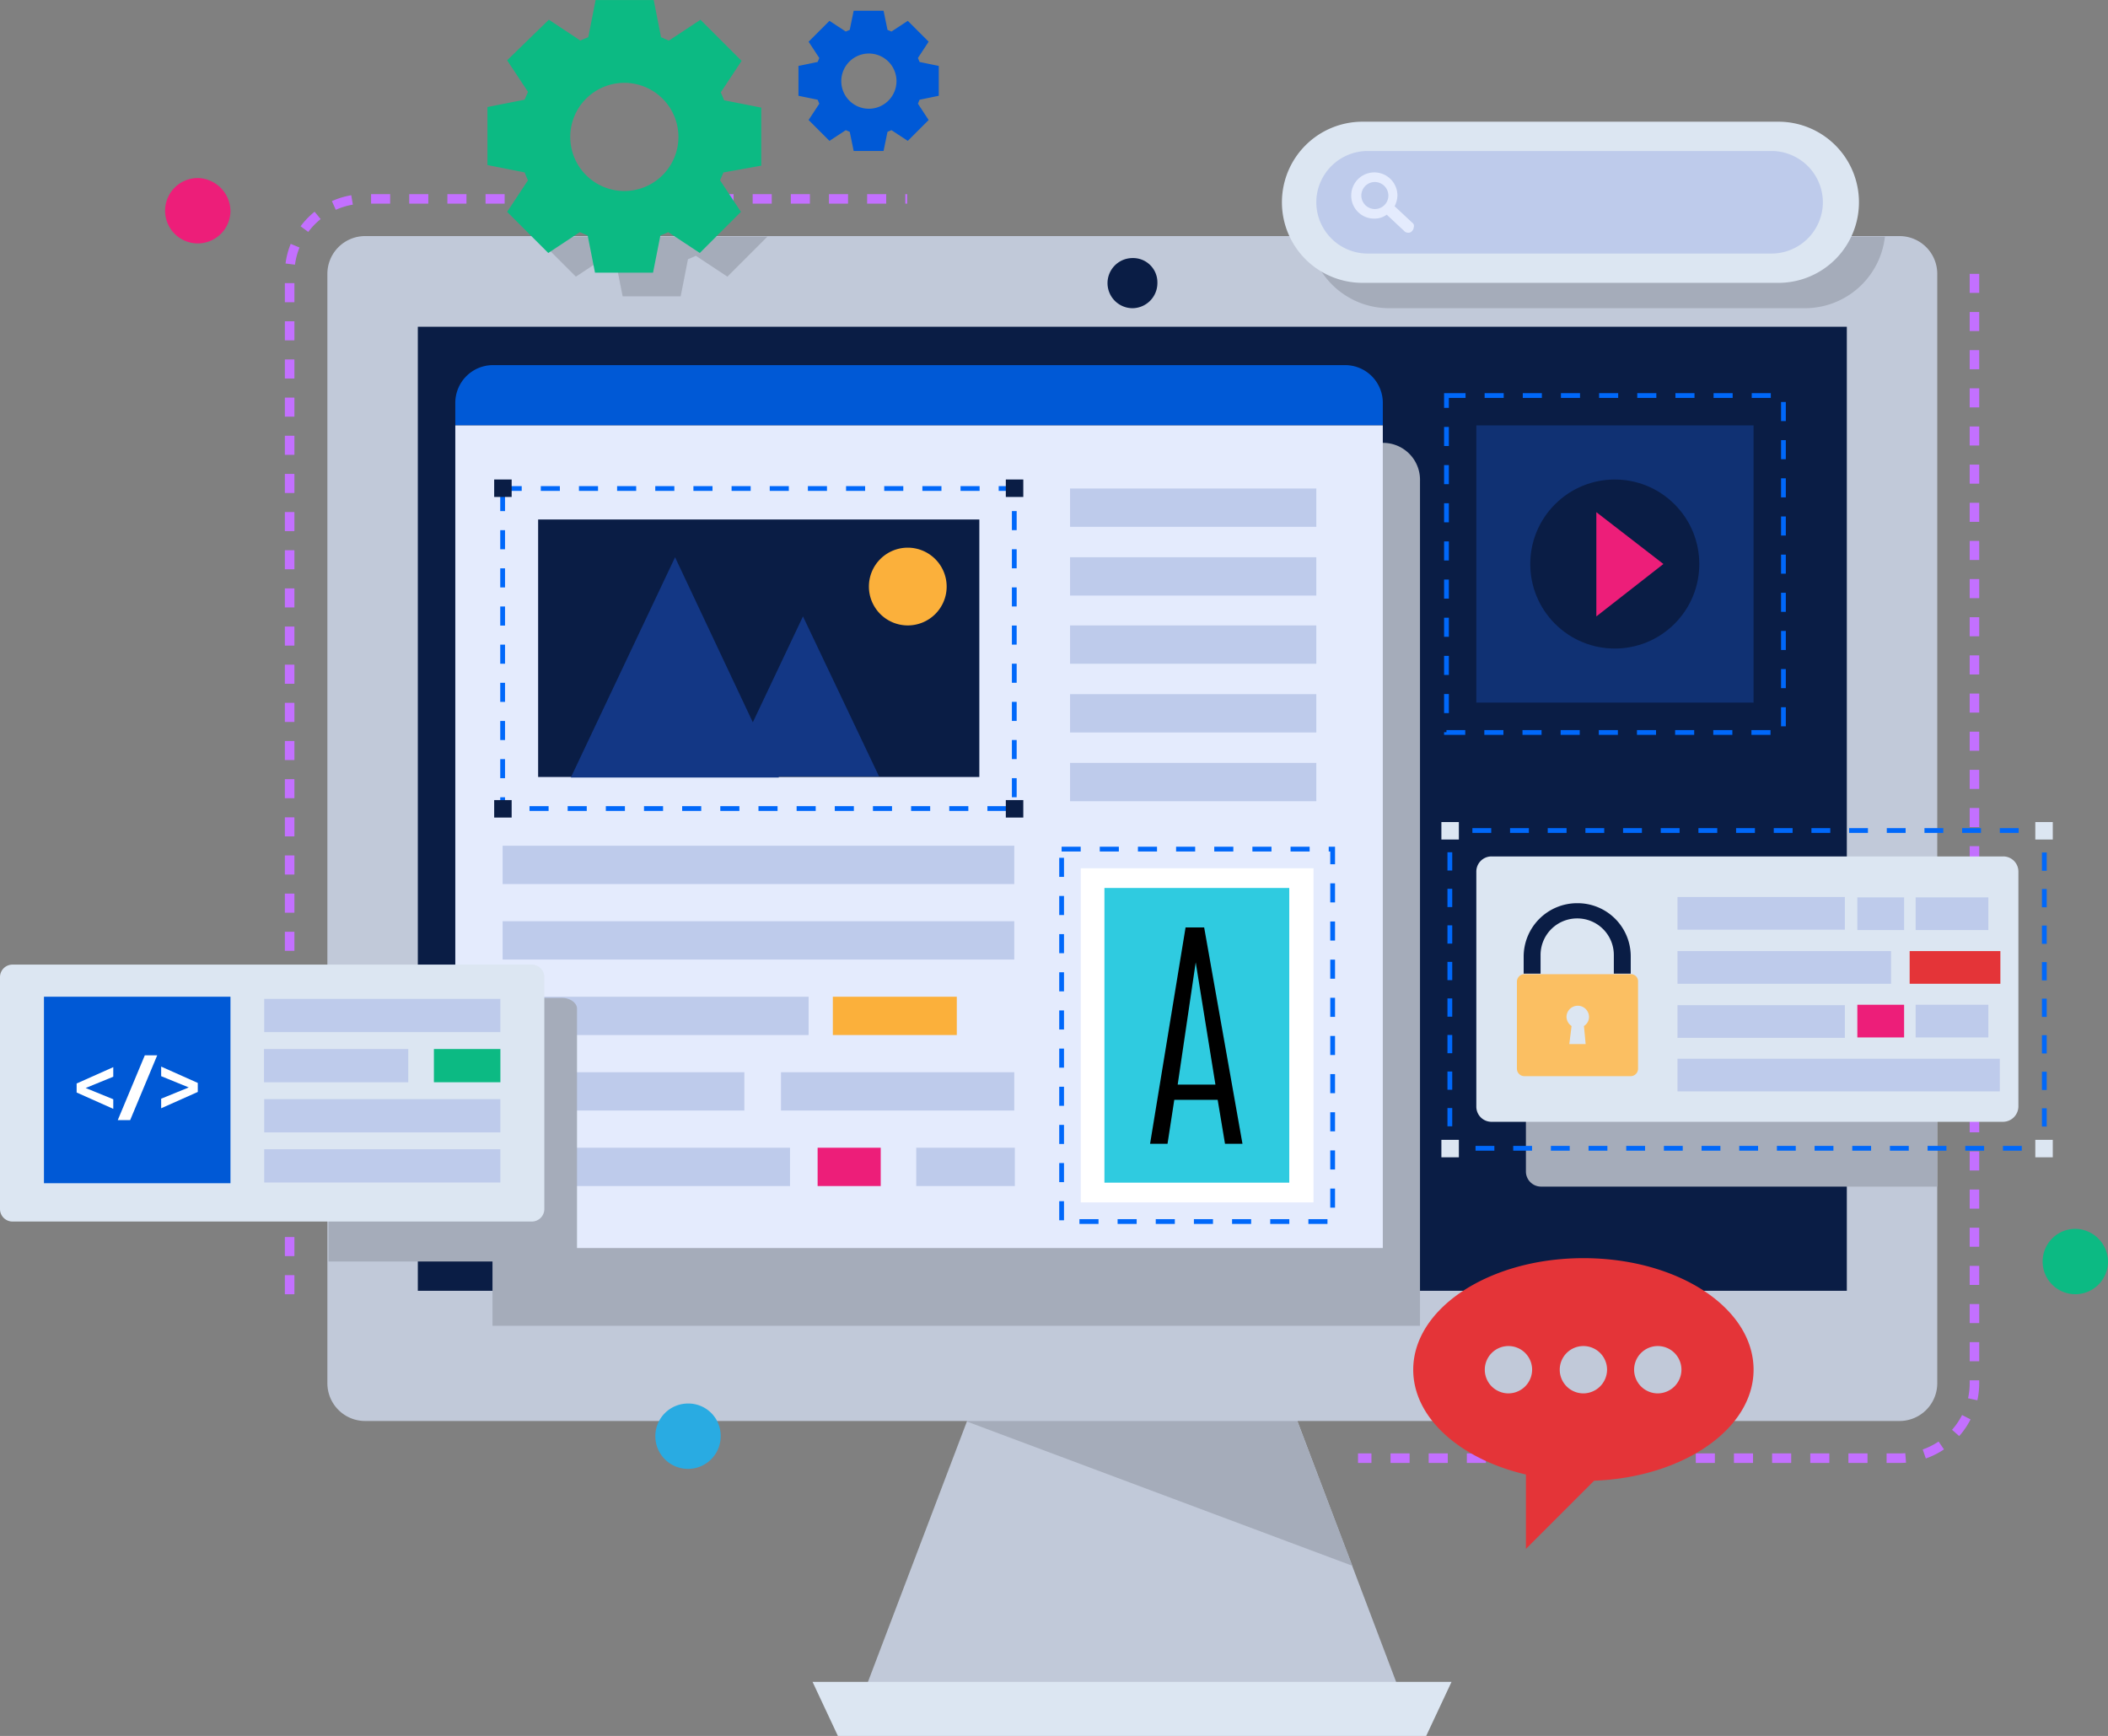 <svg xmlns="http://www.w3.org/2000/svg" width="295" height="242.955" viewBox="0 0 295 242.955">
  <rect x="0" y="0" width="295" height="242.955" fill="#808080" stroke="none"/>
  <g id="OBJECTS" transform="translate(-10 -16.3)">
    <g id="Grupo_1108069" data-name="Grupo 1108069" transform="translate(10 16.3)">
      <g id="Grupo_1108009" data-name="Grupo 1108009" transform="translate(40.532 27.836)">
        <path id="Trazado_902855" data-name="Trazado 902855" d="M337.268,64.9V220.167a10.483,10.483,0,0,1-10.488,10.488H251" transform="translate(-101.489 -54.412)" fill="none" stroke="#c370ff" stroke-miterlimit="10" stroke-width="1.335" stroke-dasharray="2.67 2.67"/>
        <path id="Trazado_902856" data-name="Trazado 902856" d="M61.4,204.9V62.088A10.483,10.483,0,0,1,71.888,51.6h75.938" transform="translate(-61.4 -51.6)" fill="none" stroke="#c370ff" stroke-miterlimit="10" stroke-width="1.335" stroke-dasharray="2.67 2.67"/>
      </g>
      <g id="Grupo_1108012" data-name="Grupo 1108012" transform="translate(45.815 33.041)">
        <g id="Grupo_1108010" data-name="Grupo 1108010" transform="translate(67.895 147.618)">
          <path id="Trazado_902857" data-name="Trazado 902857" d="M217.228,245.4h-32.41L164,300.2h73.967Z" transform="translate(-156.272 -245.4)" fill="#c1c9d9"/>
          <path id="Trazado_902858" data-name="Trazado 902858" d="M240.074,322.37H157.749L154.2,314.8h89.423Z" transform="translate(-154.2 -260.074)" fill="#dce6f2"/>
          <path id="Trazado_902859" data-name="Trazado 902859" d="M181.6,267.014,235.537,287.2,225.6,261.1H183.808Z" transform="translate(-159.993 -248.72)" fill="#a5acba"/>
        </g>
        <g id="Grupo_1108011" data-name="Grupo 1108011">
          <path id="Trazado_902860" data-name="Trazado 902860" d="M288.108,224.034H73.383a5.284,5.284,0,0,1-5.283-5.283V63.483A5.284,5.284,0,0,1,73.383,58.2H288.108a5.284,5.284,0,0,1,5.283,5.283V218.751A5.284,5.284,0,0,1,288.108,224.034Z" transform="translate(-68.1 -58.2)" fill="#c1c9d9"/>
          <path id="Trazado_902861" data-name="Trazado 902861" d="M213.539,65.569a3.518,3.518,0,0,1-3.47,3.549,3.509,3.509,0,0,1,0-7.018A3.4,3.4,0,0,1,213.539,65.569Z" transform="translate(-97.385 -59.024)" fill="#0a1d45"/>
          <rect id="Rectángulo_405353" data-name="Rectángulo 405353" width="134.922" height="199.979" transform="translate(212.636 12.69) rotate(90)" fill="#0a1d45"/>
        </g>
      </g>
      <g id="Grupo_1108014" data-name="Grupo 1108014" transform="translate(23.105 24.918)">
        <g id="Grupo_1108013" data-name="Grupo 1108013">
          <path id="Trazado_902862" data-name="Trazado 902862" d="M381.647,238.974a4.574,4.574,0,1,1-4.574-4.574A4.628,4.628,0,0,1,381.647,238.974Z" transform="translate(-109.752 -87.334)" fill="#0cba83"/>
          <path id="Trazado_902863" data-name="Trazado 902863" d="M48.447,52.474A4.574,4.574,0,1,1,43.874,47.9,4.682,4.682,0,0,1,48.447,52.474Z" transform="translate(-39.3 -47.9)" fill="#ed1e79"/>
          <path id="Trazado_902864" data-name="Trazado 902864" d="M135.447,269.974a4.574,4.574,0,1,1-4.574-4.574A4.527,4.527,0,0,1,135.447,269.974Z" transform="translate(-57.695 -93.888)" fill="#29abe2"/>
        </g>
      </g>
      <g id="Grupo_1108031" data-name="Grupo 1108031" transform="translate(63.716 51.099)">
        <g id="Grupo_1108016" data-name="Grupo 1108016">
          <path id="Trazado_902865" data-name="Trazado 902865" d="M221.992,94.9H102.683a5.284,5.284,0,0,0-5.283,5.283V218.467H227.2V100.183A5.168,5.168,0,0,0,221.992,94.9Z" transform="translate(-92.196 -84.018)" fill="#a5acba"/>
          <g id="Grupo_1108015" data-name="Grupo 1108015">
            <path id="Trazado_902866" data-name="Trazado 902866" d="M220.6,86.383a5.284,5.284,0,0,0-5.283-5.283H96.083A5.284,5.284,0,0,0,90.8,86.383v3.154H220.6V86.383Z" transform="translate(-90.8 -81.1)" fill="#0059d6"/>
            <rect id="Rectángulo_405354" data-name="Rectángulo 405354" width="129.797" height="115.13" transform="translate(0 8.438)" fill="#e4ebfd"/>
          </g>
        </g>
        <g id="Grupo_1108030" data-name="Grupo 1108030" transform="translate(5.441 16.008)">
          <g id="Grupo_1108017" data-name="Grupo 1108017" transform="translate(80.591 1.262)">
            <rect id="Rectángulo_405355" data-name="Rectángulo 405355" width="34.46" height="5.362" fill="#becbeb"/>
            <rect id="Rectángulo_405356" data-name="Rectángulo 405356" width="34.46" height="5.362" transform="translate(0 9.62)" fill="#becbeb"/>
            <rect id="Rectángulo_405357" data-name="Rectángulo 405357" width="34.46" height="5.362" transform="translate(0 19.162)" fill="#becbeb"/>
            <rect id="Rectángulo_405358" data-name="Rectángulo 405358" width="34.46" height="5.362" transform="translate(0 28.782)" fill="#becbeb"/>
            <rect id="Rectángulo_405359" data-name="Rectángulo 405359" width="34.46" height="5.362" transform="translate(0 38.403)" fill="#becbeb"/>
          </g>
          <g id="Grupo_1108020" data-name="Grupo 1108020" transform="translate(79.408 51.729)">
            <rect id="Rectángulo_405360" data-name="Rectángulo 405360" width="37.93" height="52.124" fill="none" stroke="#0068fa" stroke-miterlimit="10" stroke-width="0.668" stroke-dasharray="2.67 2.67"/>
            <g id="Grupo_1108019" data-name="Grupo 1108019" transform="translate(2.681 2.681)">
              <rect id="Rectángulo_405361" data-name="Rectángulo 405361" width="32.567" height="46.762" fill="#fff"/>
              <rect id="Rectángulo_405362" data-name="Rectángulo 405362" width="25.865" height="41.242" transform="translate(3.312 2.76)" fill="#2fcbe0"/>
              <g id="Grupo_1108018" data-name="Grupo 1108018" transform="translate(9.699 8.28)">
                <path id="Trazado_902867" data-name="Trazado 902867" d="M219.068,180.9h2.6l5.362,30.281h-2.445l-1.025-6.151h-6.072l-.946,6.151H214.1Zm4.179,22-2.76-17.112h0L217.964,202.9Z" transform="translate(-214.1 -180.9)"/>
              </g>
            </g>
          </g>
          <g id="Grupo_1108029" data-name="Grupo 1108029">
            <g id="Grupo_1108021" data-name="Grupo 1108021" transform="translate(1.183 51.256)">
              <rect id="Rectángulo_405363" data-name="Rectángulo 405363" width="71.601" height="5.362" fill="#becbeb"/>
              <rect id="Rectángulo_405364" data-name="Rectángulo 405364" width="71.601" height="5.362" transform="translate(0 10.567)" fill="#becbeb"/>
              <rect id="Rectángulo_405365" data-name="Rectángulo 405365" width="42.819" height="5.362" transform="translate(0 21.133)" fill="#becbeb"/>
              <rect id="Rectángulo_405366" data-name="Rectángulo 405366" width="33.829" height="5.362" transform="translate(0 31.7)" fill="#becbeb"/>
              <rect id="Rectángulo_405367" data-name="Rectángulo 405367" width="8.832" height="5.362" transform="translate(44.08 42.267)" fill="#ed1e79"/>
              <rect id="Rectángulo_405368" data-name="Rectángulo 405368" width="40.217" height="5.362" transform="translate(0 42.267)" fill="#becbeb"/>
              <rect id="Rectángulo_405369" data-name="Rectángulo 405369" width="17.348" height="5.362" transform="translate(46.21 21.133)" fill="#fbb03b"/>
              <rect id="Rectángulo_405370" data-name="Rectángulo 405370" width="32.646" height="5.362" transform="translate(38.955 31.7)" fill="#becbeb"/>
              <rect id="Rectángulo_405371" data-name="Rectángulo 405371" width="13.8" height="5.362" transform="translate(57.88 42.267)" fill="#becbeb"/>
            </g>
            <g id="Grupo_1108028" data-name="Grupo 1108028">
              <g id="Grupo_1108023" data-name="Grupo 1108023" transform="translate(6.151 5.599)">
                <rect id="Rectángulo_405372" data-name="Rectángulo 405372" width="61.744" height="36.037" fill="#0a1d45"/>
                <g id="Grupo_1108022" data-name="Grupo 1108022" transform="translate(4.574 3.943)">
                  <path id="Trazado_902868" data-name="Trazado 902868" d="M143.789,123.48,136.77,138.3l-10.882-23.1L111.3,146.033h29.1v-.158h14.036Z" transform="translate(-111.3 -113.859)" fill="#133785"/>
                  <path id="Trazado_902869" data-name="Trazado 902869" d="M169.641,113.5a5.441,5.441,0,1,0,5.441,5.441A5.452,5.452,0,0,0,169.641,113.5Z" transform="translate(-122.485 -113.5)" fill="#fbb03b"/>
                </g>
              </g>
              <g id="Grupo_1108027" data-name="Grupo 1108027">
                <rect id="Rectángulo_405373" data-name="Rectángulo 405373" width="71.601" height="44.79" transform="translate(1.183 1.262)" fill="none" stroke="#0068fa" stroke-miterlimit="10" stroke-width="0.668" stroke-dasharray="2.67 2.67"/>
                <g id="Grupo_1108026" data-name="Grupo 1108026">
                  <g id="Grupo_1108024" data-name="Grupo 1108024">
                    <rect id="Rectángulo_405374" data-name="Rectángulo 405374" width="2.445" height="2.445" transform="translate(71.601)" fill="#0a1d45"/>
                    <rect id="Rectángulo_405375" data-name="Rectángulo 405375" width="2.445" height="2.445" fill="#0a1d45"/>
                  </g>
                  <g id="Grupo_1108025" data-name="Grupo 1108025" transform="translate(0 44.869)">
                    <rect id="Rectángulo_405376" data-name="Rectángulo 405376" width="2.445" height="2.445" transform="translate(71.601)" fill="#0a1d45"/>
                    <rect id="Rectángulo_405377" data-name="Rectángulo 405377" width="2.445" height="2.445" fill="#0a1d45"/>
                  </g>
                </g>
              </g>
            </g>
          </g>
        </g>
      </g>
      <g id="Grupo_1108034" data-name="Grupo 1108034" transform="translate(202.423 55.357)">
        <rect id="Rectángulo_405378" data-name="Rectángulo 405378" width="47.156" height="47.156" fill="none" stroke="#0068fa" stroke-miterlimit="10" stroke-width="0.668" stroke-dasharray="2.67 2.67"/>
        <g id="Grupo_1108033" data-name="Grupo 1108033" transform="translate(4.179 4.179)">
          <rect id="Rectángulo_405379" data-name="Rectángulo 405379" width="38.797" height="38.797" fill="#103173"/>
          <g id="Grupo_1108032" data-name="Grupo 1108032" transform="translate(2.648 2.675)">
            <circle id="Elipse_12259" data-name="Elipse 12259" cx="11.828" cy="11.828" r="11.828" transform="translate(0 16.728) rotate(-45)" fill="#0a1d45"/>
            <path id="Trazado_902870" data-name="Trazado 902870" d="M293.3,107.2v14.588l9.384-7.334Z" transform="translate(-279.152 -97.731)" fill="#ed1e79"/>
          </g>
        </g>
      </g>
      <g id="Grupo_1108037" data-name="Grupo 1108037" transform="translate(179.397 17.033)">
        <path id="Trazado_902871" data-name="Trazado 902871" d="M242.3,58.3a11.275,11.275,0,0,0,11.2,10.015h58.2a11.269,11.269,0,0,0,11.2-10.015Z" transform="translate(-238.515 -42.213)" fill="#a5acba"/>
        <g id="Grupo_1108036" data-name="Grupo 1108036">
          <path id="Trazado_902872" data-name="Trazado 902872" d="M306.972,60.453h-58.2A11.274,11.274,0,0,1,237.5,49.176h0A11.274,11.274,0,0,1,248.776,37.9h58.2a11.274,11.274,0,0,1,11.276,11.276h0A11.274,11.274,0,0,1,306.972,60.453Z" transform="translate(-237.5 -37.9)" fill="#dce6f2"/>
          <g id="Grupo_1108035" data-name="Grupo 1108035" transform="translate(4.81 4.101)">
            <path id="Trazado_902873" data-name="Trazado 902873" d="M307.316,57.452h-56.54a7.2,7.2,0,0,1-7.176-7.176h0a7.2,7.2,0,0,1,7.176-7.176h56.54a7.2,7.2,0,0,1,7.176,7.176h0A7.2,7.2,0,0,1,307.316,57.452Z" transform="translate(-243.6 -43.1)" fill="#becbeb"/>
            <path id="Trazado_902874" data-name="Trazado 902874" d="M258.316,53.918l-2.445-2.287a3.538,3.538,0,0,0,.394-1.5,3.233,3.233,0,0,0-6.466,0,3.2,3.2,0,0,0,3.233,3.233,2.839,2.839,0,0,0,1.735-.552l2.445,2.287a.716.716,0,0,0,.552.237.614.614,0,0,0,.552-.237.852.852,0,0,0,.237-.552A.545.545,0,0,0,258.316,53.918ZM255,50.133a1.893,1.893,0,1,1-1.893-1.893A1.919,1.919,0,0,1,255,50.133Z" transform="translate(-244.911 -43.903)" fill="#e4ebfd"/>
          </g>
        </g>
      </g>
      <g id="Grupo_1108051" data-name="Grupo 1108051" transform="translate(201.713 115.051)">
        <path id="Trazado_902875" data-name="Trazado 902875" d="M338.365,179.8H282.929a2.12,2.12,0,0,0-2.129,2.129v32.883a2.12,2.12,0,0,0,2.129,2.129h55.436Z" transform="translate(-268.972 -165.921)" fill="#a5acba"/>
        <g id="Grupo_1108050" data-name="Grupo 1108050">
          <g id="Grupo_1108043" data-name="Grupo 1108043">
            <g id="Grupo_1108039" data-name="Grupo 1108039" transform="translate(1.183 1.183)">
              <g id="Grupo_1108038" data-name="Grupo 1108038">
                <path id="Trazado_902876" data-name="Trazado 902876" d="M372.525,218.8v1.025H371.5" transform="translate(-289.332 -175.35)" fill="none" stroke="#0068fa" stroke-miterlimit="10" stroke-width="0.668"/>
                <line id="Línea_1839" data-name="Línea 1839" x1="77.91" transform="translate(2.129 44.475)" fill="none" stroke="#0068fa" stroke-miterlimit="10" stroke-width="0.668" stroke-dasharray="2.636 2.636"/>
                <path id="Trazado_902877" data-name="Trazado 902877" d="M268.4,219.825h-1.1V218.8" transform="translate(-267.3 -175.35)" fill="none" stroke="#0068fa" stroke-miterlimit="10" stroke-width="0.668"/>
                <line id="Línea_1840" data-name="Línea 1840" y1="39.27" transform="translate(0 2.129)" fill="none" stroke="#0068fa" stroke-miterlimit="10" stroke-width="0.668" stroke-dasharray="2.557 2.557"/>
                <path id="Trazado_902878" data-name="Trazado 902878" d="M267.3,164.8v-1.1h1.1" transform="translate(-267.3 -163.7)" fill="none" stroke="#0068fa" stroke-miterlimit="10" stroke-width="0.668"/>
                <line id="Línea_1841" data-name="Línea 1841" x2="77.91" transform="translate(3.154)" fill="none" stroke="#0068fa" stroke-miterlimit="10" stroke-width="0.668" stroke-dasharray="2.636 2.636"/>
                <path id="Trazado_902879" data-name="Trazado 902879" d="M371.5,163.7h1.025v1.1" transform="translate(-289.332 -163.7)" fill="none" stroke="#0068fa" stroke-miterlimit="10" stroke-width="0.668"/>
                <line id="Línea_1842" data-name="Línea 1842" y2="39.349" transform="translate(83.193 3.075)" fill="none" stroke="#0068fa" stroke-miterlimit="10" stroke-width="0.668" stroke-dasharray="2.557 2.557"/>
              </g>
            </g>
            <g id="Grupo_1108042" data-name="Grupo 1108042">
              <g id="Grupo_1108040" data-name="Grupo 1108040">
                <rect id="Rectángulo_405380" data-name="Rectángulo 405380" width="2.445" height="2.445" transform="translate(83.114)" fill="#dce6f2"/>
                <rect id="Rectángulo_405381" data-name="Rectángulo 405381" width="2.445" height="2.445" fill="#dce6f2"/>
              </g>
              <g id="Grupo_1108041" data-name="Grupo 1108041" transform="translate(0 44.475)">
                <rect id="Rectángulo_405382" data-name="Rectángulo 405382" width="2.445" height="2.445" transform="translate(83.114)" fill="#dce6f2"/>
                <rect id="Rectángulo_405383" data-name="Rectángulo 405383" width="2.445" height="2.445" fill="#dce6f2"/>
              </g>
            </g>
          </g>
          <g id="Grupo_1108049" data-name="Grupo 1108049" transform="translate(4.889 4.81)">
            <path id="Trazado_902880" data-name="Trazado 902880" d="M345.73,205.441h-71.6A2.12,2.12,0,0,1,272,203.312V170.429a2.12,2.12,0,0,1,2.129-2.129h71.6a2.12,2.12,0,0,1,2.129,2.129v32.883A2.17,2.17,0,0,1,345.73,205.441Z" transform="translate(-272 -168.3)" fill="#dce6f2"/>
            <g id="Grupo_1108048" data-name="Grupo 1108048" transform="translate(5.678 5.678)">
              <g id="Grupo_1108046" data-name="Grupo 1108046" transform="translate(22.474)">
                <g id="Grupo_1108044" data-name="Grupo 1108044">
                  <rect id="Rectángulo_405384" data-name="Rectángulo 405384" width="23.42" height="4.574" fill="#becbeb"/>
                  <rect id="Rectángulo_405385" data-name="Rectángulo 405385" width="29.886" height="4.574" transform="translate(0 7.57)" fill="#becbeb"/>
                  <rect id="Rectángulo_405386" data-name="Rectángulo 405386" width="12.696" height="4.574" transform="translate(32.489 7.57)" fill="#e43438"/>
                  <rect id="Rectángulo_405387" data-name="Rectángulo 405387" width="6.545" height="4.574" transform="translate(31.713 4.627) rotate(180)" fill="#becbeb"/>
                  <rect id="Rectángulo_405388" data-name="Rectángulo 405388" width="10.172" height="4.574" transform="translate(43.501 4.627) rotate(180)" fill="#becbeb"/>
                </g>
                <g id="Grupo_1108045" data-name="Grupo 1108045" transform="translate(0 15.082)">
                  <rect id="Rectángulo_405389" data-name="Rectángulo 405389" width="23.42" height="4.574" transform="translate(0 0.058)" fill="#becbeb"/>
                  <rect id="Rectángulo_405390" data-name="Rectángulo 405390" width="45.106" height="4.574" transform="translate(0 7.55)" fill="#becbeb"/>
                  <rect id="Rectángulo_405391" data-name="Rectángulo 405391" width="6.545" height="4.574" transform="translate(31.713 4.574) rotate(180)" fill="#ed1e79"/>
                  <rect id="Rectángulo_405392" data-name="Rectángulo 405392" width="10.172" height="4.574" transform="translate(43.501 4.574) rotate(180)" fill="#becbeb"/>
                </g>
              </g>
              <g id="Grupo_1108047" data-name="Grupo 1108047" transform="translate(0 0.867)">
                <path id="Trazado_902881" data-name="Trazado 902881" d="M287.891,176.6h0a7.488,7.488,0,0,0-7.491,7.491v2.366h2.366v-2.6a5.115,5.115,0,0,1,5.126-5.126h0a5.115,5.115,0,0,1,5.126,5.126v2.6h2.366v-2.366A7.438,7.438,0,0,0,287.891,176.6Z" transform="translate(-279.454 -176.6)" fill="#0a1d45"/>
                <path id="Trazado_902882" data-name="Trazado 902882" d="M295.129,189.2h-14.9a1.044,1.044,0,0,0-1.025,1.025v12.223a1.044,1.044,0,0,0,1.025,1.025h14.9a1.044,1.044,0,0,0,1.025-1.025V190.225A.994.994,0,0,0,295.129,189.2Zm-6.308,9.778h-2.287l.315-2.523a1.606,1.606,0,0,1-.71-1.262,1.577,1.577,0,0,1,3.154,0,1.493,1.493,0,0,1-.71,1.262Z" transform="translate(-279.2 -179.264)" fill="#fbbf62"/>
              </g>
            </g>
          </g>
        </g>
      </g>
      <g id="Grupo_1108068" data-name="Grupo 1108068">
        <path id="Trazado_902883" data-name="Trazado 902883" d="M284.615,239.6c-13.169,0-23.815,7.018-23.815,15.613,0,6.782,6.624,12.538,15.771,14.667V280.29l9.542-9.542c12.459-.473,22.316-7.255,22.316-15.535C308.429,246.539,297.783,239.6,284.615,239.6Zm-10.488,18.925a3.312,3.312,0,1,1,3.312-3.312A3.332,3.332,0,0,1,274.127,258.525Zm10.488,0a3.312,3.312,0,1,1,3.312-3.312A3.332,3.332,0,0,1,284.615,258.525Zm10.409,0a3.312,3.312,0,1,1,3.312-3.312A3.332,3.332,0,0,1,295.023,258.525Z" transform="translate(-63.029 -63.515)" fill="#e43438"/>
        <g id="Grupo_1108059" data-name="Grupo 1108059" transform="translate(68.21)">
          <g id="Grupo_1108053" data-name="Grupo 1108053" transform="translate(43.528 1.498)">
            <g id="Grupo_1108052" data-name="Grupo 1108052">
              <path id="Trazado_902884" data-name="Trazado 902884" d="M171.335,30.107V25.928l-2.681-.552h0c-.079-.158-.158-.394-.237-.552h0l1.5-2.287L167,19.619l-2.287,1.5h0c-.158-.079-.394-.158-.552-.237h0l-.552-2.681h-4.179l-.552,2.681h0c-.158.079-.394.158-.552.237h0l-2.287-1.5-2.918,2.918,1.5,2.287h0c-.079.158-.158.394-.237.552h0l-2.681.552v4.179l2.681.552h0c.079.158.158.394.237.552h0l-1.5,2.287,2.918,2.918,2.287-1.5h0c.158.079.394.158.552.237h0l.552,2.681h4.179l.552-2.681h0c.158-.079.394-.158.552-.237h0l2.287,1.5,2.918-2.918-1.5-2.287h0c.079-.158.158-.394.237-.552h0Zm-9.778,1.814a3.864,3.864,0,1,1,3.864-3.864A3.87,3.87,0,0,1,161.557,31.921Z" transform="translate(-151.7 -18.2)" fill="#0059d6"/>
            </g>
          </g>
          <g id="Grupo_1108058" data-name="Grupo 1108058">
            <g id="Grupo_1108055" data-name="Grupo 1108055" transform="translate(6.782 33.119)">
              <g id="Grupo_1108054" data-name="Grupo 1108054">
                <path id="Trazado_902885" data-name="Trazado 902885" d="M105.1,58.3l5.6,5.6,4.416-2.918h0c.394.158.71.315,1.1.473h0l1.025,5.2h8.122l1.025-5.2h0c.394-.158.789-.315,1.1-.473h0l4.416,2.918,5.6-5.6H105.1Z" transform="translate(-105.1 -58.3)" fill="#a5acba"/>
              </g>
            </g>
            <g id="Grupo_1108057" data-name="Grupo 1108057">
              <g id="Grupo_1108056" data-name="Grupo 1108056">
                <path id="Trazado_902886" data-name="Trazado 902886" d="M134.824,39.484V31.361l-5.2-1.025h0c-.158-.394-.315-.789-.473-1.1h0l2.918-4.416-5.756-5.756-4.416,2.918h0c-.394-.158-.71-.315-1.1-.473h0l-1.025-5.2H111.64l-1.025,5.2h0c-.394.158-.789.315-1.1.473h0L105.1,19.06,99.26,24.738l2.918,4.416h0c-.158.394-.315.71-.473,1.1h0l-5.2,1.025V39.4l5.2,1.025h0c.158.394.315.789.473,1.1h0L99.26,45.95l5.756,5.756,4.416-2.918h0c.394.158.71.315,1.1.473h0l1.025,5.2h8.122l1.025-5.2h0c.394-.158.789-.315,1.1-.473h0l4.416,2.918,5.756-5.756-2.918-4.416h0c.158-.394.315-.71.473-1.1h0Zm-19.162,3.549a7.57,7.57,0,1,1,7.57-7.57A7.572,7.572,0,0,1,115.662,43.032Z" transform="translate(-96.5 -16.3)" fill="#0cba83"/>
              </g>
            </g>
          </g>
        </g>
        <g id="Grupo_1108067" data-name="Grupo 1108067" transform="translate(0 135.001)">
          <g id="Grupo_1108066" data-name="Grupo 1108066">
            <path id="Trazado_902887" data-name="Trazado 902887" d="M100.946,193.4H68.3v36.9h32.646c1.183,0,2.129-.631,2.129-1.419V194.819C103,194.031,102.05,193.4,100.946,193.4Z" transform="translate(-22.327 -188.748)" fill="#a5acba"/>
            <g id="Grupo_1108065" data-name="Grupo 1108065">
              <path id="Trazado_902888" data-name="Trazado 902888" d="M84.44,223.458H11.735A1.75,1.75,0,0,1,10,221.723V189.235a1.75,1.75,0,0,1,1.735-1.735H84.44a1.75,1.75,0,0,1,1.735,1.735v32.489A1.75,1.75,0,0,1,84.44,223.458Z" transform="translate(-10 -187.5)" fill="#dce6f2"/>
              <g id="Grupo_1108064" data-name="Grupo 1108064" transform="translate(6.151 4.495)">
                <g id="Grupo_1108060" data-name="Grupo 1108060" transform="translate(30.795 0.303)">
                  <rect id="Rectángulo_405393" data-name="Rectángulo 405393" width="33.041" height="4.652" transform="translate(33.07 25.697) rotate(180)" fill="#becbeb"/>
                  <rect id="Rectángulo_405394" data-name="Rectángulo 405394" width="33.041" height="4.652" transform="translate(33.07 18.682) rotate(180)" fill="#becbeb"/>
                  <rect id="Rectángulo_405395" data-name="Rectángulo 405395" width="20.187" height="4.652" transform="translate(20.187 11.667) rotate(180)" fill="#becbeb"/>
                  <rect id="Rectángulo_405396" data-name="Rectángulo 405396" width="9.305" height="4.652" transform="translate(33.08 11.667) rotate(180)" fill="#0cba83"/>
                  <rect id="Rectángulo_405397" data-name="Rectángulo 405397" width="33.041" height="4.652" transform="translate(33.07 4.652) rotate(180)" fill="#becbeb"/>
                </g>
                <g id="Grupo_1108063" data-name="Grupo 1108063">
                  <g id="Grupo_1108062" data-name="Grupo 1108062">
                    <rect id="Rectángulo_405398" data-name="Rectángulo 405398" width="26.101" height="26.101" fill="#0059d6"/>
                    <g id="Grupo_1108061" data-name="Grupo 1108061" transform="translate(4.574 8.201)">
                      <path id="Trazado_902889" data-name="Trazado 902889" d="M23.6,209.249v-1.262l5.126-2.287v1.341l-3.864,1.577,3.864,1.577v1.341Z" transform="translate(-23.6 -204.044)" fill="#fff"/>
                      <path id="Trazado_902890" data-name="Trazado 902890" d="M34.685,203.6H36.42l-3.785,9.068H30.9Z" transform="translate(-25.144 -203.6)" fill="#fff"/>
                      <path id="Trazado_902891" data-name="Trazado 902891" d="M38.6,210.095l3.864-1.577L38.6,206.941V205.6l5.126,2.287v1.262L38.6,211.435Z" transform="translate(-26.772 -204.023)" fill="#fff"/>
                    </g>
                  </g>
                </g>
              </g>
            </g>
          </g>
        </g>
      </g>
    </g>
  </g>
</svg>
